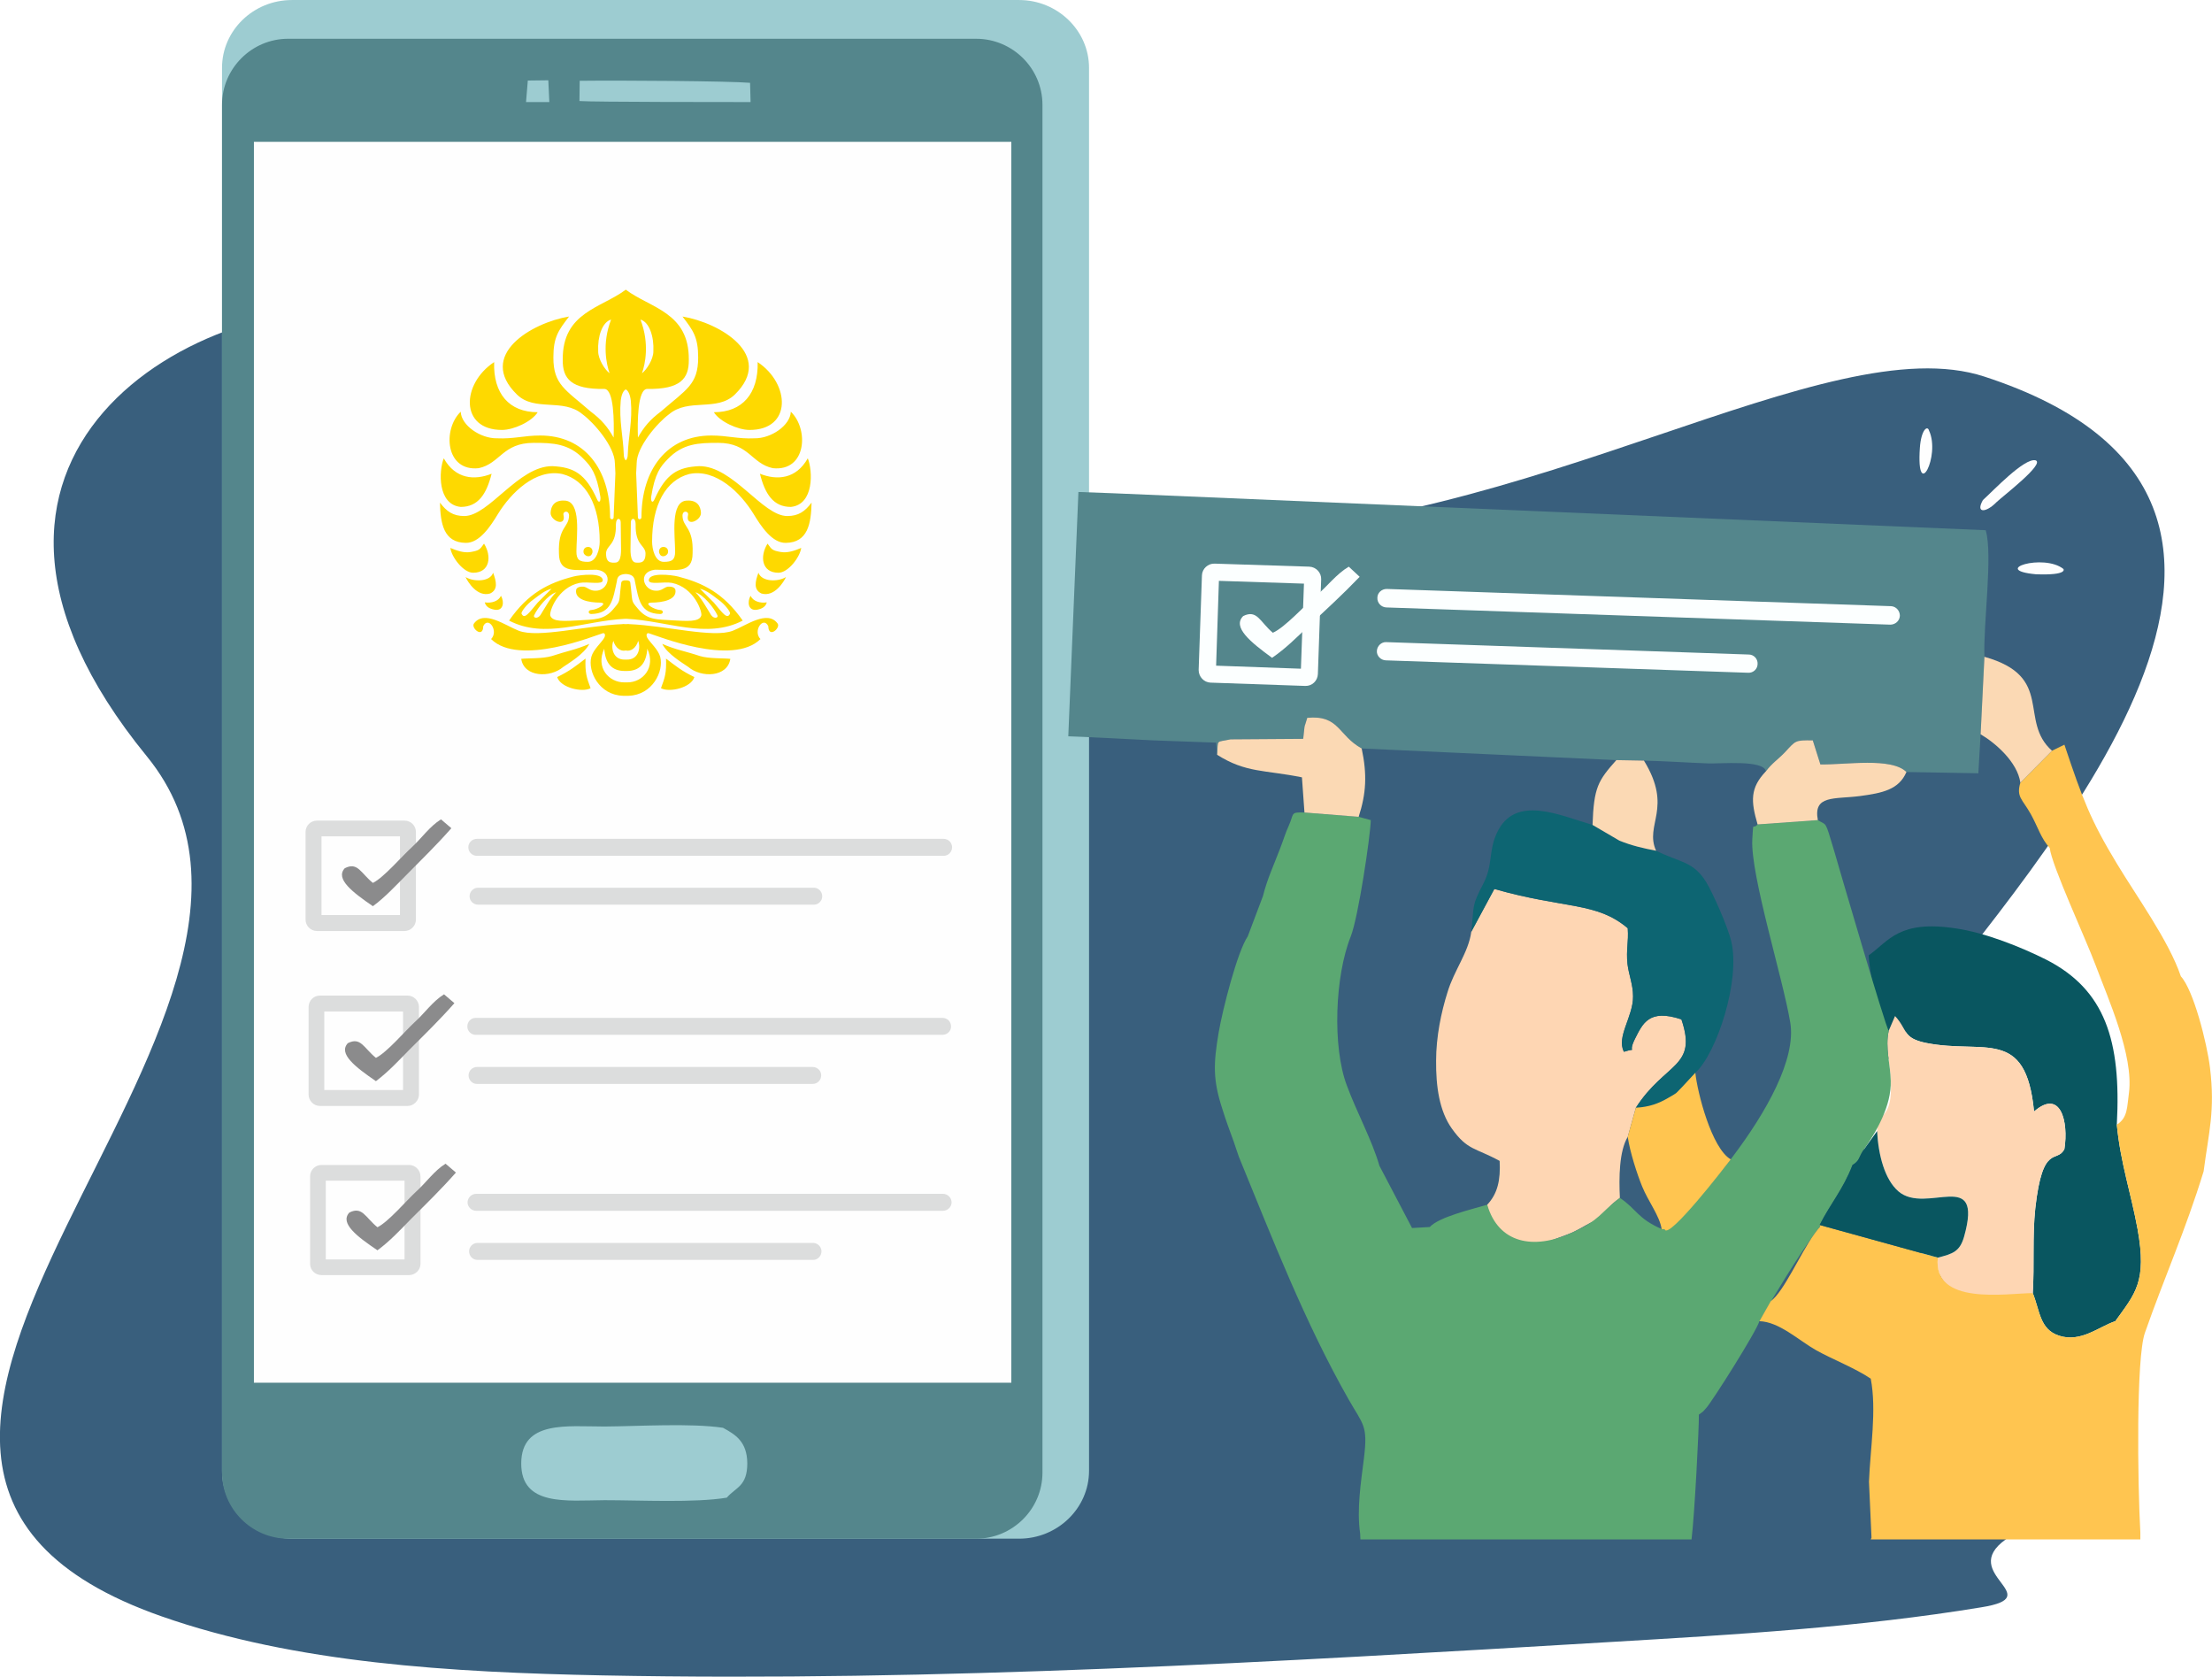 <?xml version="1.0" encoding="UTF-8"?>
<!DOCTYPE svg PUBLIC "-//W3C//DTD SVG 1.1//EN" "http://www.w3.org/Graphics/SVG/1.1/DTD/svg11.dtd">
<!-- Creator: CorelDRAW X8 -->
<svg xmlns="http://www.w3.org/2000/svg" xml:space="preserve" width="87.152mm" height="66.049mm" version="1.1" style="shape-rendering:geometricPrecision; text-rendering:geometricPrecision; image-rendering:optimizeQuality; fill-rule:evenodd; clip-rule:evenodd"
viewBox="0 0 8738 6622"
 xmlns:xlink="http://www.w3.org/1999/xlink">
 <defs>
  <style type="text/css">
    #_2808227780224 .fil3 {fill:#FEFEFE}
    #_2808227780224 .fil11 {fill:#DCDDDD}
    #_2808227780224 .fil12 {fill:#8B8B8C}
    #_2808227780224 .fil14 {fill:#FED900}
    #_2808227780224 .fil4 {fill:#54868C}
    #_2808227780224 .fil6 {fill:#095660}
    #_2808227780224 .fil7 {fill:#0D6572}
    #_2808227780224 .fil0 {fill:#395F7D}
    #_2808227780224 .fil2 {fill:#54868C}
    #_2808227780224 .fil8 {fill:#5BA872}
    #_2808227780224 .fil1 {fill:#9DCCD1}
    #_2808227780224 .fil10 {fill:#FBD9B4}
    #_2808227780224 .fil13 {fill:#FCFFFF}
    #_2808227780224 .fil5 {fill:#FED6B3}
    #_2808227780224 .fil9 {fill:#FFC550}
  </style>
 </defs>
 <g id="Layer_x0020_1">
  <g id="_2808227780224">
   <path class="fil0" d="M4759 2111c-565,4 -1107,-123 -1626,-266 -519,-142 -1044,-557 -1597,-622 -764,-90 -1923,580 -956,1764 845,1035 -1710,2778 59,3397 528,185 1143,221 1742,233 1326,26 2656,-53 3982,-132 491,-29 984,-58 1464,-137 268,-43 -95,-131 96,-268 241,-174 379,-350 206,-552 -291,-337 -511,-478 -719,-844 -114,-201 -12,-434 136,-630 508,-669 1810,-2073 292,-2567 -620,-202 -1796,614 -3079,624z"/>
   <path class="fil1" d="M1153 0l2873 0c151,0 276,120 276,268l0 5541c0,148 -125,268 -276,268l-2873 0c-152,0 -276,-120 -276,-268l0 -5541c0,-148 124,-268 276,-268z"/>
   <path class="fil2" d="M1138 153l2718 0c144,0 262,117 262,261l0 5402c0,144 -118,261 -262,261l-2718 0c-143,0 -261,-117 -261,-261l0 -5402c0,-144 118,-261 261,-261z"/>
   <polygon class="fil3" points="1003,560 3995,560 3995,5461 1003,5461 "/>
   <path class="fil4" d="M4554 2924l250 9 4 48c5,-63 -7,-48 53,-61l287 -2 5 -46c0,-2 2,-9 3,-11l8 -26c127,-12 121,69 215,121l1006 46 109 2c87,2 170,8 253,11 50,2 219,-15 229,31 24,-32 48,-47 74,-74 44,-47 39,-49 111,-48l30 95c100,2 280,-29 340,30l284 5 9 -154 15 -306c-5,-130 34,-404 5,-500l-3448 -146 -136 -5 -40 965 52 2 1 0 105 5 0 0 176 9z"/>
   <path class="fil5" d="M5812 3680c-11,82 -68,152 -94,239 -25,79 -45,176 -45,270 -1,102 13,199 62,268 62,87 92,75 189,128 4,76 -8,129 -49,173l11 118c85,35 98,41 212,34 1,-1 87,-31 110,-41 50,-23 70,-43 115,-54 24,-38 33,-52 76,-84 -4,-79 -3,-185 31,-241l32 -115c117,-181 245,-158 180,-349 -129,-43 -153,17 -184,78 -31,63 16,31 -43,50 -31,-59 37,-139 36,-219 0,-47 -17,-85 -22,-128 -6,-57 5,-85 1,-141 -124,-105 -245,-75 -527,-155l-91 169z"/>
   <path class="fil6" d="M7382 3773c0,44 36,253 79,298l25 -58c50,54 29,87 122,106 230,46 395,-65 427,271 105,-92 137,40 120,148 -29,59 -86,-27 -115,234 -12,113 -3,223 -10,335 28,69 27,143 103,168 87,29 159,-36 223,-57 78,-109 126,-154 88,-364 -26,-142 -67,-259 -82,-412 18,-332 -46,-534 -281,-653 -98,-49 -238,-105 -353,-122 -227,-35 -266,49 -346,106z"/>
   <path class="fil5" d="M7461 4071c-15,68 7,133 8,198 3,71 -2,118 -48,153l-6 45c5,95 30,191 84,238 110,95 337,-98 260,178 -17,61 -46,69 -104,84 -12,113 77,123 116,166 170,29 121,26 259,-26 7,-112 -2,-222 10,-335 29,-261 86,-175 115,-234 17,-108 -15,-240 -120,-148 -32,-336 -197,-225 -427,-271 -93,-19 -72,-52 -122,-106l-25 58z"/>
   <path class="fil7" d="M5812 3680l91 -169c282,80 403,50 527,155 4,56 -7,84 -1,141 5,43 22,81 22,128 1,80 -67,160 -36,219 59,-19 12,13 43,-50 31,-61 55,-121 184,-78 65,191 -63,168 -180,349 53,-3 89,-16 130,-40 39,-23 22,-11 53,-42l52 -56c84,-76 179,-364 142,-519 -13,-56 -73,-192 -99,-234 -51,-83 -103,-77 -198,-124 -51,-10 -96,-20 -145,-40l-106 -62c-128,-37 -307,-123 -378,32 -34,72 -14,124 -54,201 -47,90 -35,82 -47,189z"/>
   <path class="fil8" d="M5328 5528c57,100 76,101 60,231 -12,96 -29,203 -15,298l1 23 1308 0c12,-95 30,-444 29,-493 21,-16 11,-6 29,-26 23,-25 199,-303 210,-343 56,-98 154,-258 216,-343l15 -20c2,-2 6,-7 9,-10l-2 -7c45,-88 92,-139 130,-237 27,-16 24,-28 40,-54 55,-77 114,-181 111,-278 -1,-65 -23,-130 -8,-198 -12,-12 -200,-656 -216,-712 -37,-124 -28,-97 -64,-120l-238 17c-21,24 -16,-21 -21,60 -7,141 120,544 150,722 49,292 -486,844 -496,818 -2,-3 -9,1 -12,-2 -96,-42 -98,-78 -165,-123 -83,62 -74,85 -191,138 -151,69 -289,41 -333,-111 -61,18 -190,48 -227,88l-70 4 -129 -246c-29,-101 -90,-212 -129,-318 -57,-152 -47,-431 16,-588 30,-77 77,-393 79,-459l-48 -13 -214 -17c-57,-2 -40,3 -62,52 -12,25 -23,62 -35,92 -25,66 -50,118 -67,186l-60 159c-41,60 -99,287 -115,380 -21,125 -23,187 15,303 14,45 27,80 45,129 6,17 15,46 20,59 132,322 260,653 434,959z"/>
   <path class="fil1" d="M2871 5915c35,-41 81,-44 81,-136 -1,-86 -47,-113 -96,-140 -129,-19 -331,-6 -468,-5 -148,0 -328,-25 -329,145 -1,171 180,147 329,146 140,0 357,11 483,-10z"/>
   <path class="fil9" d="M6462 4375l-32 115c9,61 37,147 57,196 24,59 69,116 77,168 3,3 10,-1 12,2 16,40 238,-247 261,-277 -76,-44 -132,-265 -140,-342l-52 56c-31,31 -14,19 -53,42 -41,24 -77,37 -130,40zm1644 -1410l-125 126c-17,57 8,65 41,124 28,50 40,96 75,134 8,70 143,360 182,465 48,129 150,354 131,502 -8,56 -4,98 -48,126 15,153 56,270 82,412 38,210 -10,255 -88,364 -64,21 -136,86 -223,57 -76,-25 -75,-99 -103,-168 -104,1 -396,51 -375,-140l-467 -129 2 7c-3,3 -7,8 -9,10l-15 20c-55,77 -119,226 -171,264l-45 79c78,2 156,76 223,114 64,36 155,71 217,113 24,125 -2,277 -7,407l10 221c-1,3 -2,5 -3,7l1065 0 0 -27c-11,-197 -17,-690 18,-789 77,-220 160,-403 232,-638 20,-154 46,-238 25,-410 -12,-97 -65,-306 -115,-360 -47,-140 -177,-319 -252,-444 -105,-173 -136,-256 -208,-471l-49 24z"/>
   <path class="fil6" d="M7318 4601c-38,98 -85,149 -130,237l467 129c58,-15 87,-23 104,-84 77,-276 -150,-83 -260,-178 -54,-47 -79,-143 -84,-238l-57 80c-16,26 -13,38 -40,54z"/>
   <path class="fil10" d="M4808 2981c114,72 186,59 335,89l10 139 214 17c30,-92 34,-167 12,-270 -94,-52 -88,-133 -215,-121l-8 26c-1,2 -3,9 -3,11l-5 46 -287 2c-60,13 -48,-2 -53,61z"/>
   <path class="fil10" d="M6976 3046c-63,66 -60,118 -33,210l238 -17c-19,-100 65,-82 166,-95 89,-12 154,-25 184,-95 -60,-59 -240,-28 -340,-30l-30 -95c-72,-1 -67,1 -111,48 -26,27 -50,42 -74,74z"/>
   <path class="fil10" d="M7824 2900c58,34 145,109 157,191l125 -126c-134,-119 12,-293 -267,-371l-15 306z"/>
   <path class="fil1" d="M2965 403l-2 -76c-80,-7 -510,-10 -673,-8l-1 80c50,4 603,4 676,4z"/>
   <path class="fil10" d="M6291 3258l106 62c49,20 94,30 145,40 -47,-104 68,-167 -48,-356l-109 -2c-72,81 -89,107 -94,256z"/>
   <path class="fil3" d="M7887 1983c24,-23 193,-152 154,-165 -44,-11 -169,122 -208,157 -30,53 12,51 54,8z"/>
   <polygon class="fil1" points="2078,403 2170,403 2166,317 2085,318 "/>
   <path class="fil3" d="M8042 2268c129,5 109,-21 109,-21 -78,-62 -290,4 -109,21z"/>
   <path class="fil3" d="M7620 1700c-6,-21 -31,-3 -36,69 -15,218 83,31 36,-69z"/>
   <path class="fil11" d="M1879 4020l1844 0c19,0 34,15 34,34l0 0c0,18 -15,33 -34,33l-1844 0c-18,0 -33,-15 -33,-33l0 0c0,-19 15,-34 33,-34z"/>
   <path class="fil11" d="M1881 4715l1844 0c18,0 34,15 34,34l0 0c0,18 -16,33 -34,33l-1844 0c-18,0 -34,-15 -34,-33l0 0c0,-19 16,-34 34,-34z"/>
   <path class="fil11" d="M1884 4214l1326 0c19,0 34,15 34,33l0 0c0,19 -15,34 -34,34l-1326 0c-18,0 -33,-15 -33,-34l0 0c0,-18 15,-33 33,-33z"/>
   <path class="fil11" d="M1886 4909l1326 0c18,0 33,15 33,33l0 0c0,19 -15,34 -33,34l-1326 0c-18,0 -33,-15 -33,-34l0 0c0,-18 15,-33 33,-33z"/>
   <path class="fil11" d="M1264 3932l346 0c24,0 45,20 45,45l0 346c0,24 -21,45 -45,45l-346 0c-25,0 -45,-21 -45,-45l0 -346c0,-25 20,-45 45,-45zm17 63l311 0 0 310 -311 0 0 -310z"/>
   <path class="fil12" d="M1638 4037c-38,35 -110,120 -153,141 -48,-39 -60,-84 -111,-58 -39,42 31,95 111,150 48,-36 90,-81 131,-123 63,-63 118,-116 179,-185l-41 -35c-45,28 -76,74 -116,110z"/>
   <path class="fil11" d="M1270 4601l346 0c24,0 45,20 45,45l0 346c0,24 -21,44 -45,44l-346 0c-25,0 -45,-20 -45,-44l0 -346c0,-25 20,-45 45,-45zm17 62l311 0 0 311 -311 0 0 -311z"/>
   <path class="fil12" d="M1644 4706c-38,35 -110,120 -153,141 -48,-39 -60,-84 -111,-58 -39,42 31,95 111,149 48,-35 90,-80 131,-122 63,-63 118,-116 179,-185l-41 -35c-45,28 -76,74 -116,110z"/>
   <path class="fil11" d="M1884 3313l1844 0c18,0 33,15 33,33l0 0c0,19 -15,34 -33,34l-1844 0c-19,0 -34,-15 -34,-34l0 0c0,-18 15,-33 34,-33z"/>
   <path class="fil11" d="M1889 3506l1326 0c18,0 33,15 33,34l0 0c0,18 -15,33 -33,33l-1326 0c-19,0 -34,-15 -34,-33l0 0c0,-19 15,-34 34,-34z"/>
   <path class="fil11" d="M1252 3241l346 0c25,0 45,20 45,45l0 346c0,24 -20,45 -45,45l-346 0c-25,0 -45,-21 -45,-45l0 -346c0,-25 20,-45 45,-45zm18 62l310 0 0 311 -310 0 0 -311z"/>
   <path class="fil12" d="M1627 3346c-39,35 -111,120 -154,141 -48,-39 -60,-84 -111,-58 -39,42 31,95 111,150 49,-36 90,-81 132,-123 62,-63 117,-116 178,-185l-41 -35c-45,28 -76,74 -115,110z"/>
   <path class="fil13" d="M5478 2326l1992 68c20,1 35,18 35,38l0 0c-1,20 -18,35 -38,35l-1991 -68c-20,-1 -36,-18 -35,-38l0 0c0,-20 17,-35 37,-35z"/>
   <path class="fil13" d="M5476 2536l1432 49c20,0 36,17 35,37l0 0c0,20 -17,36 -37,35l-1432 -49c-20,-1 -36,-18 -35,-37l0 0c1,-20 18,-36 37,-35z"/>
   <path class="fil13" d="M4798 2226l374 12c27,1 48,24 47,50l-13 374c-1,27 -23,48 -50,47l-374 -13c-26,-1 -47,-23 -47,-50l13 -374c1,-26 24,-47 50,-46zm17 68l336 11 -12 336 -335 -12 11 -335z"/>
   <path class="fil13" d="M5199 2353c-43,36 -124,126 -171,146 -51,-43 -62,-93 -117,-66 -44,44 29,103 114,165 53,-36 100,-83 146,-127 70,-66 131,-121 200,-193l-43 -40c-49,29 -85,78 -129,115z"/>
   <path class="fil14" d="M2472 2695c2,0 3,0 5,0 62,1 115,-59 80,-133 -4,57 -29,88 -81,88 -2,0 -3,0 -4,0 -1,0 -2,0 -4,0 -52,0 -77,-31 -81,-88 -35,74 18,134 80,133 2,0 3,0 5,0zm0 -90c1,0 3,0 4,0 46,1 56,-46 45,-74 -8,28 -29,43 -49,38 -20,5 -41,-10 -49,-38 -11,28 -1,75 45,74 1,0 3,0 4,0zm0 -140c5,0 10,-1 14,0 146,6 332,56 409,26 52,-20 137,-84 177,-28 12,17 -36,60 -37,10 -20,-41 -62,19 -31,51 -111,110 -412,-15 -441,-23 -8,-2 -12,6 -6,18 11,19 43,46 51,75 15,58 -31,151 -125,154 -3,0 -7,0 -11,0 -4,0 -7,0 -11,0 -94,-3 -140,-96 -125,-154 8,-29 40,-56 51,-75 6,-12 2,-20 -6,-18 -29,8 -330,133 -441,23 31,-32 -11,-92 -31,-51 -1,50 -49,7 -37,-10 40,-56 125,8 177,28 77,30 263,-20 409,-26 4,-1 9,0 14,0zm0 -173c-8,-1 -17,2 -18,10 -10,79 -1,68 -29,101 -38,47 -77,43 -138,47 -58,3 -103,7 -113,-18 -6,-13 27,-112 116,-130 32,-6 91,9 91,-10 0,-32 -88,-22 -116,-15 -97,25 -179,65 -254,174 142,74 296,1 457,-7 1,0 3,0 4,0 1,0 3,0 4,0 161,8 315,81 458,7 -76,-109 -158,-149 -255,-174 -28,-7 -116,-17 -116,15 0,19 59,4 91,10 89,18 122,117 116,130 -9,25 -55,21 -113,18 -61,-4 -100,0 -138,-47 -28,-33 -19,-22 -29,-101 0,-8 -10,-11 -18,-10zm0 -474c-4,-3 -8,-11 -8,-25 -2,-65 -19,-134 -12,-210 3,-26 11,-41 20,-45 9,4 17,19 20,45 7,76 -10,145 -12,210 0,14 -4,22 -8,25zm0 -674c-97,73 -251,89 -249,277 -1,75 34,117 164,115 39,0 39,133 37,192 -24,-42 -47,-70 -91,-103 -100,-87 -147,-106 -147,-213 0,-81 20,-107 62,-162 -149,25 -365,153 -206,308 70,69 182,13 259,78 44,32 128,128 128,194l2 39 -7 175c-1,10 -14,8 -14,-1 0,-189 -100,-323 -276,-323 -65,0 -103,14 -171,11 -65,1 -141,-51 -143,-105 -72,69 -61,237 71,223 85,-18 94,-100 217,-100 76,0 139,2 199,65 27,28 50,54 65,150 1,22 -8,21 -13,9 -46,-103 -93,-128 -177,-132 -134,-1 -250,197 -348,197 -44,0 -70,-18 -96,-53 2,82 14,158 102,159 54,1 98,-66 127,-114 51,-83 148,-180 254,-158 94,24 148,122 148,267 0,29 -12,80 -47,80 -33,0 -45,-8 -45,-41 0,-60 21,-201 -48,-201 -37,-2 -53,20 -54,49 0,31 62,57 51,8 -4,-15 21,-21 22,2 -1,49 -44,44 -40,149 0,82 65,65 149,65 70,9 45,83 -3,83 -24,1 -32,-13 -48,-16 -14,-1 -27,2 -30,12 -7,40 50,51 96,51 32,2 -13,28 -35,29 -15,0 -15,16 -1,16 80,-2 85,-57 101,-130 1,-19 13,-27 35,-28 22,1 34,9 36,28 15,73 20,128 100,130 14,0 14,-16 -1,-16 -22,-1 -67,-27 -35,-29 46,0 103,-11 96,-51 -3,-10 -16,-13 -30,-12 -16,3 -23,17 -47,16 -49,0 -74,-74 -4,-83 84,0 149,17 149,-65 4,-105 -39,-100 -40,-149 1,-23 26,-17 22,-2 -11,49 51,23 51,-8 -1,-29 -17,-51 -54,-49 -69,0 -48,141 -48,201 0,33 -12,41 -45,41 -35,0 -46,-51 -46,-80 0,-145 54,-243 147,-267 106,-22 203,75 254,158 29,48 73,115 127,114 88,-1 100,-77 102,-159 -26,35 -52,53 -96,53 -98,0 -214,-198 -348,-197 -84,4 -131,29 -177,132 -5,12 -14,13 -13,-9 15,-96 38,-122 65,-150 60,-63 123,-65 200,-65 122,0 131,82 216,100 133,14 143,-154 71,-223 -2,54 -78,106 -143,105 -68,3 -106,-11 -171,-11 -175,0 -276,134 -276,323 0,9 -13,11 -14,1l-7 -175 2 -39c0,-66 84,-162 128,-194 77,-65 189,-9 260,-78 158,-155 -58,-283 -207,-308 42,55 62,81 62,162 0,107 -47,126 -147,213 -44,33 -67,61 -91,103 -2,-59 -2,-192 37,-192 130,2 165,-40 164,-115 2,-188 -152,-204 -249,-277zm-58 118c-35,10 -54,67 -51,126 0,31 27,73 45,86 -12,-34 -31,-116 6,-212zm38 801c0,-18 -18,-21 -19,7 2,84 -36,81 -39,114 0,24 5,41 36,38 28,0 23,-52 23,-76l-1 -83zm-328 -435c-23,37 -95,70 -141,70 -167,0 -161,-182 -31,-268 -4,124 59,198 172,198zm-182 243c-20,80 -53,131 -122,131 -92,-9 -87,-142 -67,-192 46,82 121,88 189,61zm380 289c16,-1 23,16 16,28 -6,13 -23,11 -31,-1 -5,-9 -2,-26 15,-27zm-453 102c-38,0 -85,-61 -90,-98 24,10 53,21 81,16 33,-6 35,-9 52,-33 31,49 24,115 -43,115zm67 82c-51,15 -88,-46 -97,-65 33,20 97,19 109,-17 13,35 20,67 -12,82zm18 64c-22,-4 -35,-13 -39,-29 26,4 54,-4 64,-26 14,24 10,61 -25,55zm243 -69c-23,22 -45,63 -62,90 -12,17 -30,11 -25,1 14,-30 55,-81 87,-91zm-18 -14c-22,22 -49,49 -55,55 -36,43 -53,68 -64,43 -2,-5 18,-35 48,-56 23,-17 42,-34 71,-42zm154 393c-33,18 -119,-2 -132,-44 50,-24 74,-44 112,-73 -2,56 4,74 20,117zm-274 -116c26,-3 84,0 121,-11 60,-20 92,-24 148,-48 -21,41 -83,77 -103,91 -51,44 -155,41 -166,-32zm471 -1340c35,10 54,67 51,126 0,31 -27,73 -45,86 12,-34 31,-116 -6,-212zm-38 801c0,-18 19,-21 19,7 -2,84 36,81 39,114 0,24 -5,41 -36,38 -28,0 -23,-52 -23,-76l1 -83zm328 -435c23,37 95,70 141,70 168,0 161,-182 32,-268 3,124 -60,198 -173,198zm182 243c20,80 53,131 122,131 92,-9 87,-142 67,-192 -46,82 -121,88 -189,61zm-380 289c-16,-1 -23,16 -16,28 6,13 23,11 31,-1 5,-9 2,-26 -15,-27zm453 102c38,0 85,-61 90,-98 -24,10 -53,21 -81,16 -33,-6 -35,-9 -52,-33 -31,49 -24,115 43,115zm-67 82c51,15 88,-46 97,-65 -33,20 -96,19 -109,-17 -13,35 -20,67 12,82zm-17 64c21,-4 34,-13 38,-29 -26,4 -54,-4 -64,-26 -14,24 -10,61 26,55zm-244 -69c23,22 45,63 62,90 12,17 30,11 25,1 -14,-30 -55,-81 -87,-91zm18 -14c22,22 49,49 55,55 36,43 53,68 64,43 2,-5 -18,-35 -48,-56 -23,-17 -42,-34 -71,-42zm-154 393c34,18 119,-2 132,-44 -50,-24 -74,-44 -112,-73 2,56 -4,74 -20,117zm274 -116c-25,-3 -84,0 -120,-11 -60,-20 -93,-24 -149,-48 21,41 83,77 103,91 51,44 155,41 166,-32z"/>
  </g>
 </g>
</svg>
